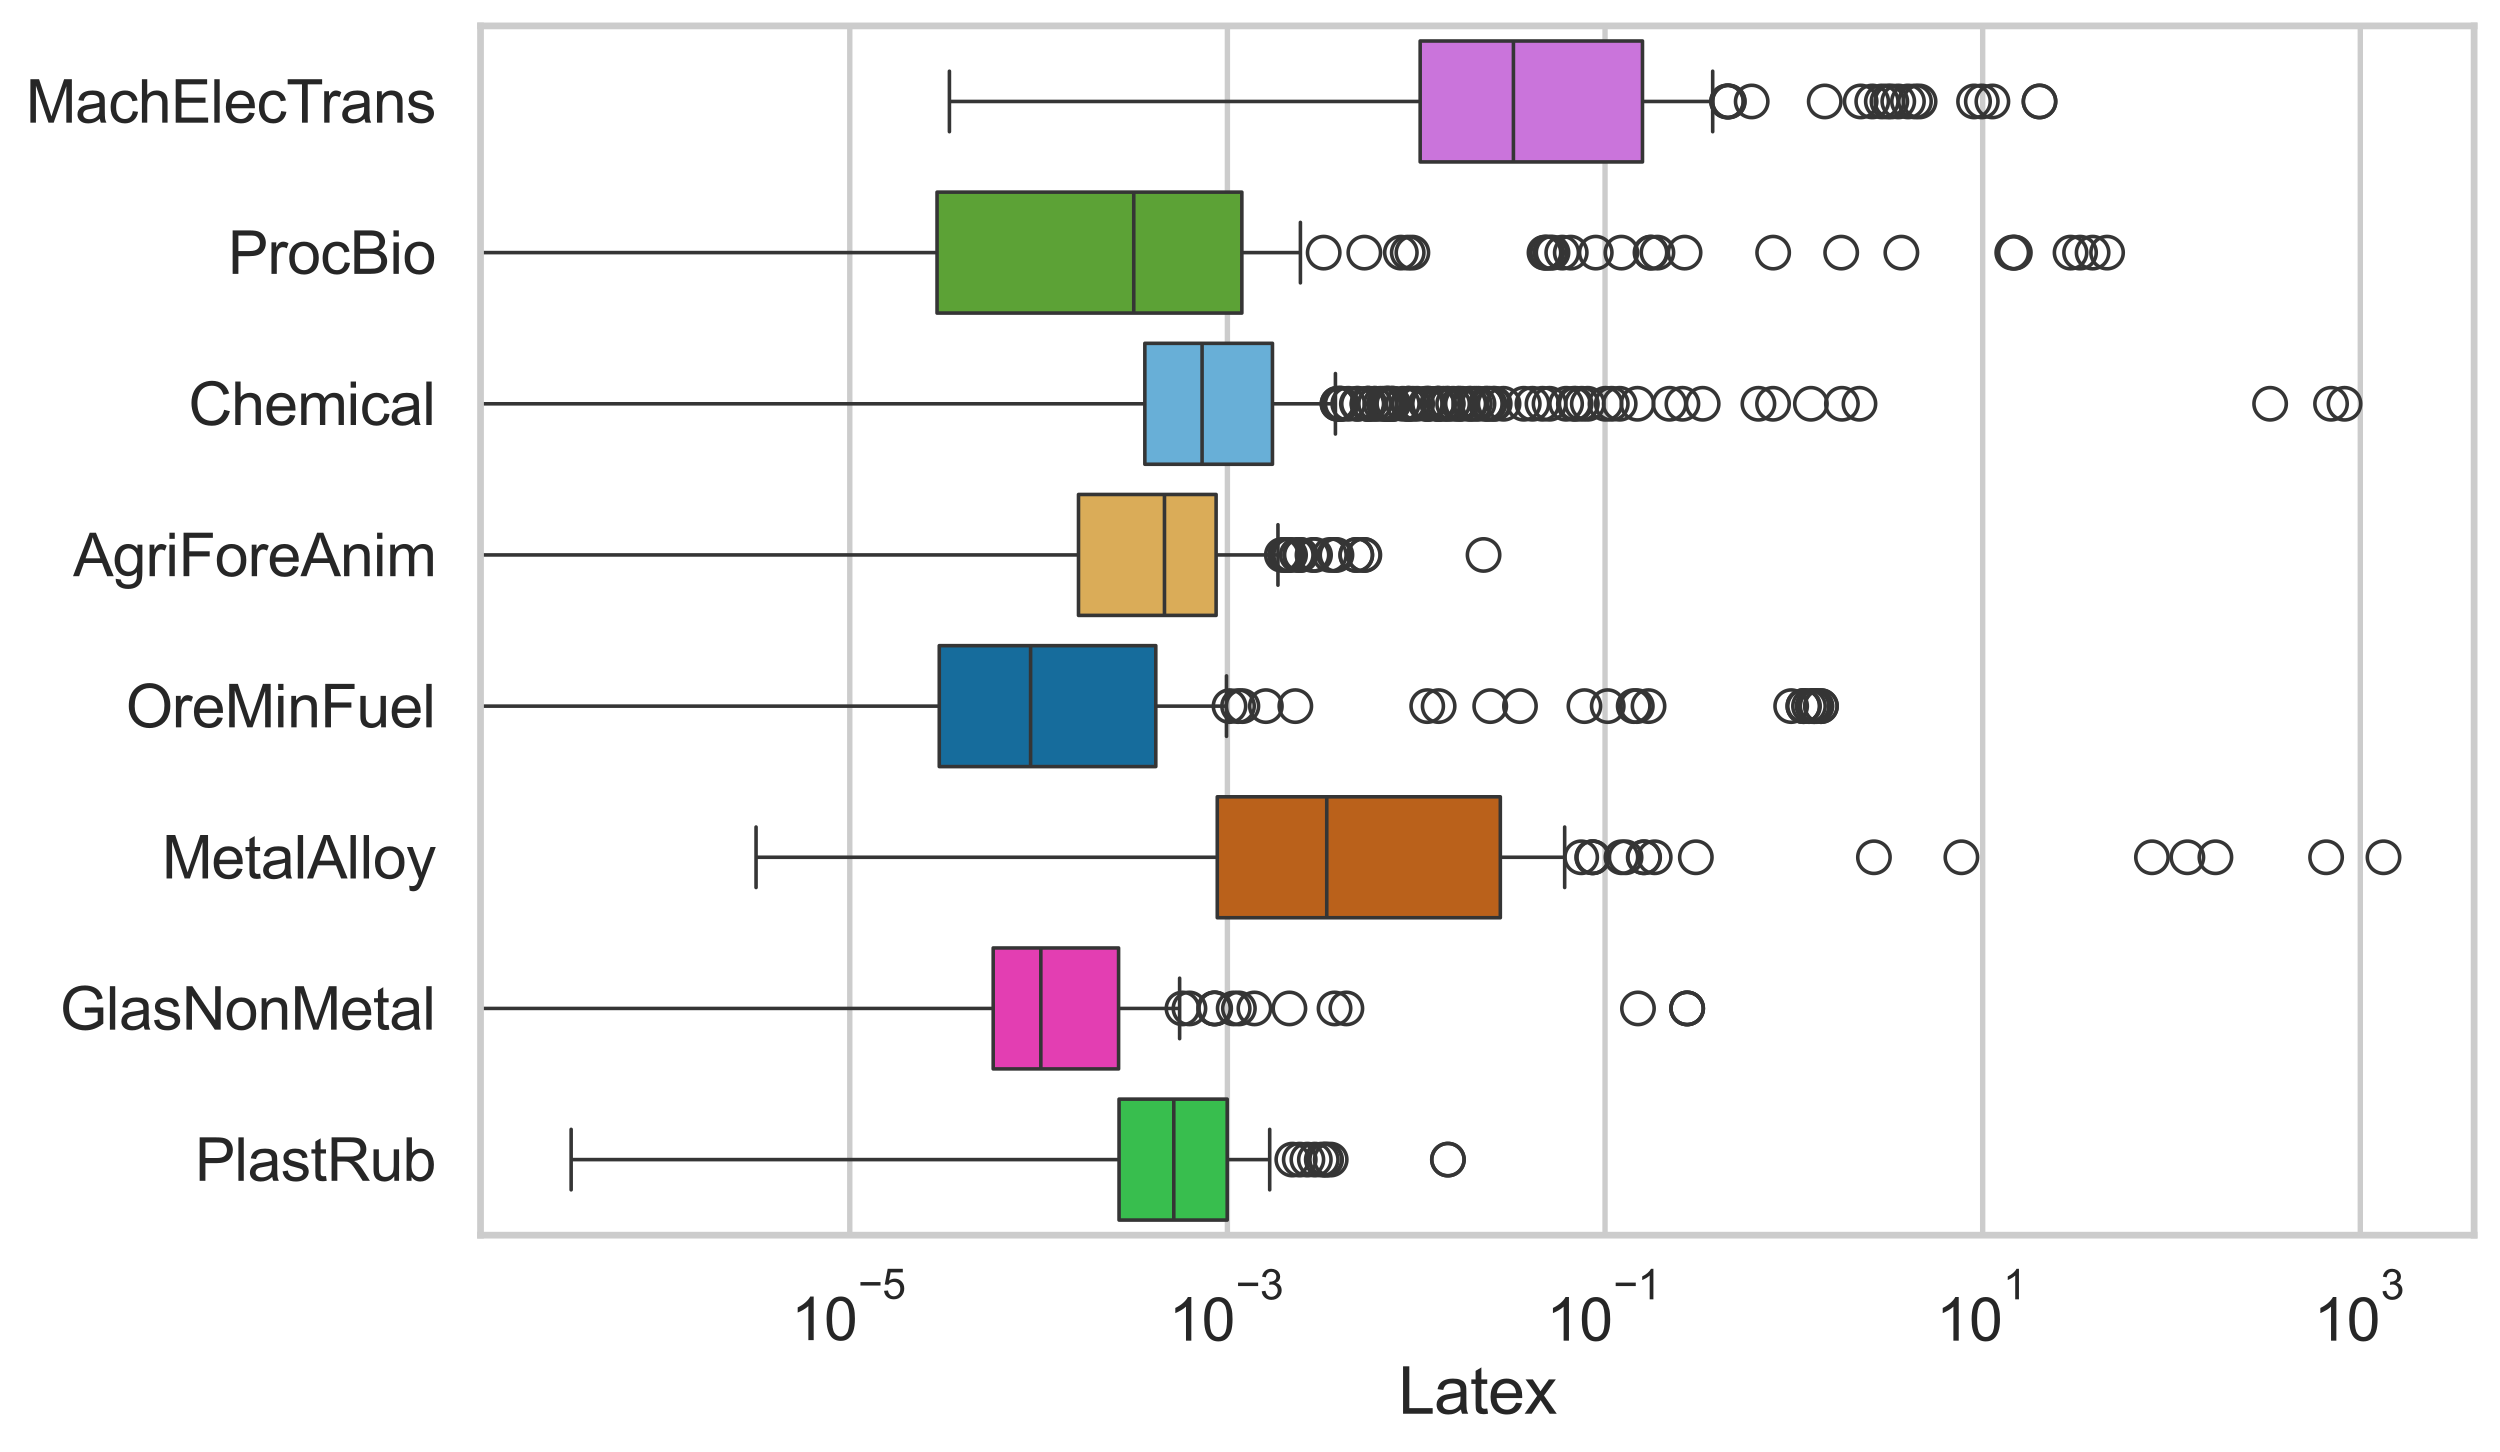 <?xml version="1.0" encoding="utf-8" standalone="no"?>
<!DOCTYPE svg PUBLIC "-//W3C//DTD SVG 1.1//EN"
  "http://www.w3.org/Graphics/SVG/1.1/DTD/svg11.dtd">
<svg xmlns:xlink="http://www.w3.org/1999/xlink" width="695.577pt" height="404.121pt" viewBox="0 0 695.577 404.121" xmlns="http://www.w3.org/2000/svg" version="1.1">
 <defs>
  <style type="text/css">*{stroke-linejoin: round; stroke-linecap: butt}</style>
 </defs>
 <g id="figure_1">
  <g id="patch_1">
   <path d="M 0 404.121 
L 695.577 404.121 
L 695.577 0 
L 0 0 
z
" style="fill: #ffffff"/>
  </g>
  <g id="axes_1">
   <g id="patch_2">
    <path d="M 133.697 343.665 
L 688.377 343.665 
L 688.377 7.2 
L 133.697 7.2 
z
" style="fill: #ffffff"/>
   </g>
   <g id="matplotlib.axis_1">
    <g id="xtick_1">
     <g id="line2d_1">
      <path d="M 236.435 343.665 
L 236.435 7.2 
" clip-path="url(#pda28c3b248)" style="fill: none; stroke: #cccccc; stroke-width: 1.5; stroke-linecap: round"/>
     </g>
     <g id="text_1">
      <!-- $\mathdefault{10^{-5}}$ -->
      <g style="fill: #262626" transform="translate(220.1 373.015) scale(0.165 -0.165)">
       <defs>
        <path id="ArialMT-31" d="M 2384 0 
L 1822 0 
L 1822 3584 
Q 1619 3391 1289 3197 
Q 959 3003 697 2906 
L 697 3450 
Q 1169 3672 1522 3987 
Q 1875 4303 2022 4600 
L 2384 4600 
L 2384 0 
z
" transform="scale(0.016)"/>
        <path id="ArialMT-30" d="M 266 2259 
Q 266 3072 433 3567 
Q 600 4063 929 4331 
Q 1259 4600 1759 4600 
Q 2128 4600 2406 4451 
Q 2684 4303 2865 4023 
Q 3047 3744 3150 3342 
Q 3253 2941 3253 2259 
Q 3253 1453 3087 958 
Q 2922 463 2592 192 
Q 2263 -78 1759 -78 
Q 1097 -78 719 397 
Q 266 969 266 2259 
z
M 844 2259 
Q 844 1131 1108 757 
Q 1372 384 1759 384 
Q 2147 384 2411 759 
Q 2675 1134 2675 2259 
Q 2675 3391 2411 3762 
Q 2147 4134 1753 4134 
Q 1366 4134 1134 3806 
Q 844 3388 844 2259 
z
" transform="scale(0.016)"/>
        <path id="ArialMT-2212" d="M 3381 1997 
L 356 1997 
L 356 2522 
L 3381 2522 
L 3381 1997 
z
" transform="scale(0.016)"/>
        <path id="ArialMT-35" d="M 266 1200 
L 856 1250 
Q 922 819 1161 601 
Q 1400 384 1738 384 
Q 2144 384 2425 690 
Q 2706 997 2706 1503 
Q 2706 1984 2436 2262 
Q 2166 2541 1728 2541 
Q 1456 2541 1237 2417 
Q 1019 2294 894 2097 
L 366 2166 
L 809 4519 
L 3088 4519 
L 3088 3981 
L 1259 3981 
L 1013 2750 
Q 1425 3038 1878 3038 
Q 2478 3038 2890 2622 
Q 3303 2206 3303 1553 
Q 3303 931 2941 478 
Q 2500 -78 1738 -78 
Q 1113 -78 717 272 
Q 322 622 266 1200 
z
" transform="scale(0.016)"/>
       </defs>
       <use xlink:href="#ArialMT-31" transform="translate(0 0.88)"/>
       <use xlink:href="#ArialMT-30" transform="translate(55.615 0.88)"/>
       <use xlink:href="#ArialMT-2212" transform="translate(112.973 70.573) scale(0.7)"/>
       <use xlink:href="#ArialMT-35" transform="translate(153.852 70.573) scale(0.7)"/>
      </g>
     </g>
    </g>
    <g id="xtick_2">
     <g id="line2d_2">
      <path d="M 341.503 343.665 
L 341.503 7.2 
" clip-path="url(#pda28c3b248)" style="fill: none; stroke: #cccccc; stroke-width: 1.5; stroke-linecap: round"/>
     </g>
     <g id="text_2">
      <!-- $\mathdefault{10^{-3}}$ -->
      <g style="fill: #262626" transform="translate(325.168 373.18) scale(0.165 -0.165)">
       <defs>
        <path id="ArialMT-33" d="M 269 1209 
L 831 1284 
Q 928 806 1161 595 
Q 1394 384 1728 384 
Q 2125 384 2398 659 
Q 2672 934 2672 1341 
Q 2672 1728 2419 1979 
Q 2166 2231 1775 2231 
Q 1616 2231 1378 2169 
L 1441 2663 
Q 1497 2656 1531 2656 
Q 1891 2656 2178 2843 
Q 2466 3031 2466 3422 
Q 2466 3731 2256 3934 
Q 2047 4138 1716 4138 
Q 1388 4138 1169 3931 
Q 950 3725 888 3313 
L 325 3413 
Q 428 3978 793 4289 
Q 1159 4600 1703 4600 
Q 2078 4600 2393 4439 
Q 2709 4278 2876 4000 
Q 3044 3722 3044 3409 
Q 3044 3113 2884 2869 
Q 2725 2625 2413 2481 
Q 2819 2388 3044 2092 
Q 3269 1797 3269 1353 
Q 3269 753 2831 336 
Q 2394 -81 1725 -81 
Q 1122 -81 723 278 
Q 325 638 269 1209 
z
" transform="scale(0.016)"/>
       </defs>
       <use xlink:href="#ArialMT-31" transform="translate(0 0.994)"/>
       <use xlink:href="#ArialMT-30" transform="translate(55.615 0.994)"/>
       <use xlink:href="#ArialMT-2212" transform="translate(112.973 70.688) scale(0.7)"/>
       <use xlink:href="#ArialMT-33" transform="translate(153.852 70.688) scale(0.7)"/>
      </g>
     </g>
    </g>
    <g id="xtick_3">
     <g id="line2d_3">
      <path d="M 446.571 343.665 
L 446.571 7.2 
" clip-path="url(#pda28c3b248)" style="fill: none; stroke: #cccccc; stroke-width: 1.5; stroke-linecap: round"/>
     </g>
     <g id="text_3">
      <!-- $\mathdefault{10^{-1}}$ -->
      <g style="fill: #262626" transform="translate(430.236 373.18) scale(0.165 -0.165)">
       <use xlink:href="#ArialMT-31" transform="translate(0 0.994)"/>
       <use xlink:href="#ArialMT-30" transform="translate(55.615 0.994)"/>
       <use xlink:href="#ArialMT-2212" transform="translate(112.973 70.688) scale(0.7)"/>
       <use xlink:href="#ArialMT-31" transform="translate(153.852 70.688) scale(0.7)"/>
      </g>
     </g>
    </g>
    <g id="xtick_4">
     <g id="line2d_4">
      <path d="M 551.639 343.665 
L 551.639 7.2 
" clip-path="url(#pda28c3b248)" style="fill: none; stroke: #cccccc; stroke-width: 1.5; stroke-linecap: round"/>
     </g>
     <g id="text_4">
      <!-- $\mathdefault{10^{1}}$ -->
      <g style="fill: #262626" transform="translate(538.687 373.18) scale(0.165 -0.165)">
       <use xlink:href="#ArialMT-31" transform="translate(0 0.994)"/>
       <use xlink:href="#ArialMT-30" transform="translate(55.615 0.994)"/>
       <use xlink:href="#ArialMT-31" transform="translate(112.973 70.688) scale(0.7)"/>
      </g>
     </g>
    </g>
    <g id="xtick_5">
     <g id="line2d_5">
      <path d="M 656.707 343.665 
L 656.707 7.2 
" clip-path="url(#pda28c3b248)" style="fill: none; stroke: #cccccc; stroke-width: 1.5; stroke-linecap: round"/>
     </g>
     <g id="text_5">
      <!-- $\mathdefault{10^{3}}$ -->
      <g style="fill: #262626" transform="translate(643.755 373.18) scale(0.165 -0.165)">
       <use xlink:href="#ArialMT-31" transform="translate(0 0.994)"/>
       <use xlink:href="#ArialMT-30" transform="translate(55.615 0.994)"/>
       <use xlink:href="#ArialMT-33" transform="translate(112.973 70.688) scale(0.7)"/>
      </g>
     </g>
    </g>
    <g id="text_6">
     <!-- Latex -->
     <g style="fill: #262626" transform="translate(389.022 393.344) scale(0.18 -0.18)">
      <defs>
       <path id="ArialMT-4c" d="M 469 0 
L 469 4581 
L 1075 4581 
L 1075 541 
L 3331 541 
L 3331 0 
L 469 0 
z
" transform="scale(0.016)"/>
       <path id="ArialMT-61" d="M 2588 409 
Q 2275 144 1986 34 
Q 1697 -75 1366 -75 
Q 819 -75 525 192 
Q 231 459 231 875 
Q 231 1119 342 1320 
Q 453 1522 633 1644 
Q 813 1766 1038 1828 
Q 1203 1872 1538 1913 
Q 2219 1994 2541 2106 
Q 2544 2222 2544 2253 
Q 2544 2597 2384 2738 
Q 2169 2928 1744 2928 
Q 1347 2928 1158 2789 
Q 969 2650 878 2297 
L 328 2372 
Q 403 2725 575 2942 
Q 747 3159 1072 3276 
Q 1397 3394 1825 3394 
Q 2250 3394 2515 3294 
Q 2781 3194 2906 3042 
Q 3031 2891 3081 2659 
Q 3109 2516 3109 2141 
L 3109 1391 
Q 3109 606 3145 398 
Q 3181 191 3288 0 
L 2700 0 
Q 2613 175 2588 409 
z
M 2541 1666 
Q 2234 1541 1622 1453 
Q 1275 1403 1131 1340 
Q 988 1278 909 1158 
Q 831 1038 831 891 
Q 831 666 1001 516 
Q 1172 366 1500 366 
Q 1825 366 2078 508 
Q 2331 650 2450 897 
Q 2541 1088 2541 1459 
L 2541 1666 
z
" transform="scale(0.016)"/>
       <path id="ArialMT-74" d="M 1650 503 
L 1731 6 
Q 1494 -44 1306 -44 
Q 1000 -44 831 53 
Q 663 150 594 308 
Q 525 466 525 972 
L 525 2881 
L 113 2881 
L 113 3319 
L 525 3319 
L 525 4141 
L 1084 4478 
L 1084 3319 
L 1650 3319 
L 1650 2881 
L 1084 2881 
L 1084 941 
Q 1084 700 1114 631 
Q 1144 563 1211 522 
Q 1278 481 1403 481 
Q 1497 481 1650 503 
z
" transform="scale(0.016)"/>
       <path id="ArialMT-65" d="M 2694 1069 
L 3275 997 
Q 3138 488 2766 206 
Q 2394 -75 1816 -75 
Q 1088 -75 661 373 
Q 234 822 234 1631 
Q 234 2469 665 2931 
Q 1097 3394 1784 3394 
Q 2450 3394 2872 2941 
Q 3294 2488 3294 1666 
Q 3294 1616 3291 1516 
L 816 1516 
Q 847 969 1125 678 
Q 1403 388 1819 388 
Q 2128 388 2347 550 
Q 2566 713 2694 1069 
z
M 847 1978 
L 2700 1978 
Q 2663 2397 2488 2606 
Q 2219 2931 1791 2931 
Q 1403 2931 1139 2672 
Q 875 2413 847 1978 
z
" transform="scale(0.016)"/>
       <path id="ArialMT-78" d="M 47 0 
L 1259 1725 
L 138 3319 
L 841 3319 
L 1350 2541 
Q 1494 2319 1581 2169 
Q 1719 2375 1834 2534 
L 2394 3319 
L 3066 3319 
L 1919 1756 
L 3153 0 
L 2463 0 
L 1781 1031 
L 1600 1309 
L 728 0 
L 47 0 
z
" transform="scale(0.016)"/>
      </defs>
      <use xlink:href="#ArialMT-4c"/>
      <use xlink:href="#ArialMT-61" transform="translate(55.615 0)"/>
      <use xlink:href="#ArialMT-74" transform="translate(111.23 0)"/>
      <use xlink:href="#ArialMT-65" transform="translate(139.014 0)"/>
      <use xlink:href="#ArialMT-78" transform="translate(194.629 0)"/>
     </g>
    </g>
   </g>
   <g id="matplotlib.axis_2">
    <g id="ytick_1">
     <g id="text_7">
      <!-- MachElecTrans -->
      <g style="fill: #262626" transform="translate(7.2 34.134) scale(0.165 -0.165)">
       <defs>
        <path id="ArialMT-4d" d="M 475 0 
L 475 4581 
L 1388 4581 
L 2472 1338 
Q 2622 884 2691 659 
Q 2769 909 2934 1394 
L 4031 4581 
L 4847 4581 
L 4847 0 
L 4263 0 
L 4263 3834 
L 2931 0 
L 2384 0 
L 1059 3900 
L 1059 0 
L 475 0 
z
" transform="scale(0.016)"/>
        <path id="ArialMT-63" d="M 2588 1216 
L 3141 1144 
Q 3050 572 2676 248 
Q 2303 -75 1759 -75 
Q 1078 -75 664 370 
Q 250 816 250 1647 
Q 250 2184 428 2587 
Q 606 2991 970 3192 
Q 1334 3394 1763 3394 
Q 2303 3394 2647 3120 
Q 2991 2847 3088 2344 
L 2541 2259 
Q 2463 2594 2264 2762 
Q 2066 2931 1784 2931 
Q 1359 2931 1093 2626 
Q 828 2322 828 1663 
Q 828 994 1084 691 
Q 1341 388 1753 388 
Q 2084 388 2306 591 
Q 2528 794 2588 1216 
z
" transform="scale(0.016)"/>
        <path id="ArialMT-68" d="M 422 0 
L 422 4581 
L 984 4581 
L 984 2938 
Q 1378 3394 1978 3394 
Q 2347 3394 2619 3248 
Q 2891 3103 3008 2847 
Q 3125 2591 3125 2103 
L 3125 0 
L 2563 0 
L 2563 2103 
Q 2563 2525 2380 2717 
Q 2197 2909 1863 2909 
Q 1613 2909 1392 2779 
Q 1172 2650 1078 2428 
Q 984 2206 984 1816 
L 984 0 
L 422 0 
z
" transform="scale(0.016)"/>
        <path id="ArialMT-45" d="M 506 0 
L 506 4581 
L 3819 4581 
L 3819 4041 
L 1113 4041 
L 1113 2638 
L 3647 2638 
L 3647 2100 
L 1113 2100 
L 1113 541 
L 3925 541 
L 3925 0 
L 506 0 
z
" transform="scale(0.016)"/>
        <path id="ArialMT-6c" d="M 409 0 
L 409 4581 
L 972 4581 
L 972 0 
L 409 0 
z
" transform="scale(0.016)"/>
        <path id="ArialMT-54" d="M 1659 0 
L 1659 4041 
L 150 4041 
L 150 4581 
L 3781 4581 
L 3781 4041 
L 2266 4041 
L 2266 0 
L 1659 0 
z
" transform="scale(0.016)"/>
        <path id="ArialMT-72" d="M 416 0 
L 416 3319 
L 922 3319 
L 922 2816 
Q 1116 3169 1280 3281 
Q 1444 3394 1641 3394 
Q 1925 3394 2219 3213 
L 2025 2691 
Q 1819 2813 1613 2813 
Q 1428 2813 1281 2702 
Q 1134 2591 1072 2394 
Q 978 2094 978 1738 
L 978 0 
L 416 0 
z
" transform="scale(0.016)"/>
        <path id="ArialMT-6e" d="M 422 0 
L 422 3319 
L 928 3319 
L 928 2847 
Q 1294 3394 1984 3394 
Q 2284 3394 2536 3286 
Q 2788 3178 2913 3003 
Q 3038 2828 3088 2588 
Q 3119 2431 3119 2041 
L 3119 0 
L 2556 0 
L 2556 2019 
Q 2556 2363 2490 2533 
Q 2425 2703 2258 2804 
Q 2091 2906 1866 2906 
Q 1506 2906 1245 2678 
Q 984 2450 984 1813 
L 984 0 
L 422 0 
z
" transform="scale(0.016)"/>
        <path id="ArialMT-73" d="M 197 991 
L 753 1078 
Q 800 744 1014 566 
Q 1228 388 1613 388 
Q 2000 388 2187 545 
Q 2375 703 2375 916 
Q 2375 1106 2209 1216 
Q 2094 1291 1634 1406 
Q 1016 1563 777 1677 
Q 538 1791 414 1992 
Q 291 2194 291 2438 
Q 291 2659 392 2848 
Q 494 3038 669 3163 
Q 800 3259 1026 3326 
Q 1253 3394 1513 3394 
Q 1903 3394 2198 3281 
Q 2494 3169 2634 2976 
Q 2775 2784 2828 2463 
L 2278 2388 
Q 2241 2644 2061 2787 
Q 1881 2931 1553 2931 
Q 1166 2931 1000 2803 
Q 834 2675 834 2503 
Q 834 2394 903 2306 
Q 972 2216 1119 2156 
Q 1203 2125 1616 2013 
Q 2213 1853 2448 1751 
Q 2684 1650 2818 1456 
Q 2953 1263 2953 975 
Q 2953 694 2789 445 
Q 2625 197 2315 61 
Q 2006 -75 1616 -75 
Q 969 -75 630 194 
Q 291 463 197 991 
z
" transform="scale(0.016)"/>
       </defs>
       <use xlink:href="#ArialMT-4d"/>
       <use xlink:href="#ArialMT-61" transform="translate(83.301 0)"/>
       <use xlink:href="#ArialMT-63" transform="translate(138.916 0)"/>
       <use xlink:href="#ArialMT-68" transform="translate(188.916 0)"/>
       <use xlink:href="#ArialMT-45" transform="translate(244.531 0)"/>
       <use xlink:href="#ArialMT-6c" transform="translate(311.23 0)"/>
       <use xlink:href="#ArialMT-65" transform="translate(333.447 0)"/>
       <use xlink:href="#ArialMT-63" transform="translate(389.062 0)"/>
       <use xlink:href="#ArialMT-54" transform="translate(439.062 0)"/>
       <use xlink:href="#ArialMT-72" transform="translate(496.396 0)"/>
       <use xlink:href="#ArialMT-61" transform="translate(529.697 0)"/>
       <use xlink:href="#ArialMT-6e" transform="translate(585.312 0)"/>
       <use xlink:href="#ArialMT-73" transform="translate(640.928 0)"/>
      </g>
     </g>
    </g>
    <g id="ytick_2">
     <g id="text_8">
      <!-- ProcBio -->
      <g style="fill: #262626" transform="translate(63.424 76.192) scale(0.165 -0.165)">
       <defs>
        <path id="ArialMT-50" d="M 494 0 
L 494 4581 
L 2222 4581 
Q 2678 4581 2919 4538 
Q 3256 4481 3484 4323 
Q 3713 4166 3852 3881 
Q 3991 3597 3991 3256 
Q 3991 2672 3619 2267 
Q 3247 1863 2275 1863 
L 1100 1863 
L 1100 0 
L 494 0 
z
M 1100 2403 
L 2284 2403 
Q 2872 2403 3119 2622 
Q 3366 2841 3366 3238 
Q 3366 3525 3220 3729 
Q 3075 3934 2838 4000 
Q 2684 4041 2272 4041 
L 1100 4041 
L 1100 2403 
z
" transform="scale(0.016)"/>
        <path id="ArialMT-6f" d="M 213 1659 
Q 213 2581 725 3025 
Q 1153 3394 1769 3394 
Q 2453 3394 2887 2945 
Q 3322 2497 3322 1706 
Q 3322 1066 3130 698 
Q 2938 331 2570 128 
Q 2203 -75 1769 -75 
Q 1072 -75 642 372 
Q 213 819 213 1659 
z
M 791 1659 
Q 791 1022 1069 705 
Q 1347 388 1769 388 
Q 2188 388 2466 706 
Q 2744 1025 2744 1678 
Q 2744 2294 2464 2611 
Q 2184 2928 1769 2928 
Q 1347 2928 1069 2612 
Q 791 2297 791 1659 
z
" transform="scale(0.016)"/>
        <path id="ArialMT-42" d="M 469 0 
L 469 4581 
L 2188 4581 
Q 2713 4581 3030 4442 
Q 3347 4303 3526 4014 
Q 3706 3725 3706 3409 
Q 3706 3116 3547 2856 
Q 3388 2597 3066 2438 
Q 3481 2316 3704 2022 
Q 3928 1728 3928 1328 
Q 3928 1006 3792 729 
Q 3656 453 3456 303 
Q 3256 153 2954 76 
Q 2653 0 2216 0 
L 469 0 
z
M 1075 2656 
L 2066 2656 
Q 2469 2656 2644 2709 
Q 2875 2778 2992 2937 
Q 3109 3097 3109 3338 
Q 3109 3566 3000 3739 
Q 2891 3913 2687 3977 
Q 2484 4041 1991 4041 
L 1075 4041 
L 1075 2656 
z
M 1075 541 
L 2216 541 
Q 2509 541 2628 563 
Q 2838 600 2978 687 
Q 3119 775 3209 942 
Q 3300 1109 3300 1328 
Q 3300 1584 3169 1773 
Q 3038 1963 2805 2039 
Q 2572 2116 2134 2116 
L 1075 2116 
L 1075 541 
z
" transform="scale(0.016)"/>
        <path id="ArialMT-69" d="M 425 3934 
L 425 4581 
L 988 4581 
L 988 3934 
L 425 3934 
z
M 425 0 
L 425 3319 
L 988 3319 
L 988 0 
L 425 0 
z
" transform="scale(0.016)"/>
       </defs>
       <use xlink:href="#ArialMT-50"/>
       <use xlink:href="#ArialMT-72" transform="translate(66.699 0)"/>
       <use xlink:href="#ArialMT-6f" transform="translate(100 0)"/>
       <use xlink:href="#ArialMT-63" transform="translate(155.615 0)"/>
       <use xlink:href="#ArialMT-42" transform="translate(205.615 0)"/>
       <use xlink:href="#ArialMT-69" transform="translate(272.314 0)"/>
       <use xlink:href="#ArialMT-6f" transform="translate(294.531 0)"/>
      </g>
     </g>
    </g>
    <g id="ytick_3">
     <g id="text_9">
      <!-- Chemical -->
      <g style="fill: #262626" transform="translate(52.428 118.25) scale(0.165 -0.165)">
       <defs>
        <path id="ArialMT-43" d="M 3763 1606 
L 4369 1453 
Q 4178 706 3683 314 
Q 3188 -78 2472 -78 
Q 1731 -78 1267 223 
Q 803 525 561 1097 
Q 319 1669 319 2325 
Q 319 3041 592 3573 
Q 866 4106 1370 4382 
Q 1875 4659 2481 4659 
Q 3169 4659 3637 4309 
Q 4106 3959 4291 3325 
L 3694 3184 
Q 3534 3684 3231 3912 
Q 2928 4141 2469 4141 
Q 1941 4141 1586 3887 
Q 1231 3634 1087 3207 
Q 944 2781 944 2328 
Q 944 1744 1114 1308 
Q 1284 872 1643 656 
Q 2003 441 2422 441 
Q 2931 441 3284 734 
Q 3638 1028 3763 1606 
z
" transform="scale(0.016)"/>
        <path id="ArialMT-6d" d="M 422 0 
L 422 3319 
L 925 3319 
L 925 2853 
Q 1081 3097 1340 3245 
Q 1600 3394 1931 3394 
Q 2300 3394 2536 3241 
Q 2772 3088 2869 2813 
Q 3263 3394 3894 3394 
Q 4388 3394 4653 3120 
Q 4919 2847 4919 2278 
L 4919 0 
L 4359 0 
L 4359 2091 
Q 4359 2428 4304 2576 
Q 4250 2725 4106 2815 
Q 3963 2906 3769 2906 
Q 3419 2906 3187 2673 
Q 2956 2441 2956 1928 
L 2956 0 
L 2394 0 
L 2394 2156 
Q 2394 2531 2256 2718 
Q 2119 2906 1806 2906 
Q 1569 2906 1367 2781 
Q 1166 2656 1075 2415 
Q 984 2175 984 1722 
L 984 0 
L 422 0 
z
" transform="scale(0.016)"/>
       </defs>
       <use xlink:href="#ArialMT-43"/>
       <use xlink:href="#ArialMT-68" transform="translate(72.217 0)"/>
       <use xlink:href="#ArialMT-65" transform="translate(127.832 0)"/>
       <use xlink:href="#ArialMT-6d" transform="translate(183.447 0)"/>
       <use xlink:href="#ArialMT-69" transform="translate(266.748 0)"/>
       <use xlink:href="#ArialMT-63" transform="translate(288.965 0)"/>
       <use xlink:href="#ArialMT-61" transform="translate(338.965 0)"/>
       <use xlink:href="#ArialMT-6c" transform="translate(394.58 0)"/>
      </g>
     </g>
    </g>
    <g id="ytick_4">
     <g id="text_10">
      <!-- AgriForeAnim -->
      <g style="fill: #262626" transform="translate(20.341 160.308) scale(0.165 -0.165)">
       <defs>
        <path id="ArialMT-41" d="M -9 0 
L 1750 4581 
L 2403 4581 
L 4278 0 
L 3588 0 
L 3053 1388 
L 1138 1388 
L 634 0 
L -9 0 
z
M 1313 1881 
L 2866 1881 
L 2388 3150 
Q 2169 3728 2063 4100 
Q 1975 3659 1816 3225 
L 1313 1881 
z
" transform="scale(0.016)"/>
        <path id="ArialMT-67" d="M 319 -275 
L 866 -356 
Q 900 -609 1056 -725 
Q 1266 -881 1628 -881 
Q 2019 -881 2231 -725 
Q 2444 -569 2519 -288 
Q 2563 -116 2559 434 
Q 2191 0 1641 0 
Q 956 0 581 494 
Q 206 988 206 1678 
Q 206 2153 378 2554 
Q 550 2956 876 3175 
Q 1203 3394 1644 3394 
Q 2231 3394 2613 2919 
L 2613 3319 
L 3131 3319 
L 3131 450 
Q 3131 -325 2973 -648 
Q 2816 -972 2473 -1159 
Q 2131 -1347 1631 -1347 
Q 1038 -1347 672 -1080 
Q 306 -813 319 -275 
z
M 784 1719 
Q 784 1066 1043 766 
Q 1303 466 1694 466 
Q 2081 466 2343 764 
Q 2606 1063 2606 1700 
Q 2606 2309 2336 2618 
Q 2066 2928 1684 2928 
Q 1309 2928 1046 2623 
Q 784 2319 784 1719 
z
" transform="scale(0.016)"/>
        <path id="ArialMT-46" d="M 525 0 
L 525 4581 
L 3616 4581 
L 3616 4041 
L 1131 4041 
L 1131 2622 
L 3281 2622 
L 3281 2081 
L 1131 2081 
L 1131 0 
L 525 0 
z
" transform="scale(0.016)"/>
       </defs>
       <use xlink:href="#ArialMT-41"/>
       <use xlink:href="#ArialMT-67" transform="translate(66.699 0)"/>
       <use xlink:href="#ArialMT-72" transform="translate(122.314 0)"/>
       <use xlink:href="#ArialMT-69" transform="translate(155.615 0)"/>
       <use xlink:href="#ArialMT-46" transform="translate(177.832 0)"/>
       <use xlink:href="#ArialMT-6f" transform="translate(238.916 0)"/>
       <use xlink:href="#ArialMT-72" transform="translate(294.531 0)"/>
       <use xlink:href="#ArialMT-65" transform="translate(327.832 0)"/>
       <use xlink:href="#ArialMT-41" transform="translate(383.447 0)"/>
       <use xlink:href="#ArialMT-6e" transform="translate(450.146 0)"/>
       <use xlink:href="#ArialMT-69" transform="translate(505.762 0)"/>
       <use xlink:href="#ArialMT-6d" transform="translate(527.979 0)"/>
      </g>
     </g>
    </g>
    <g id="ytick_5">
     <g id="text_11">
      <!-- OreMinFuel -->
      <g style="fill: #262626" transform="translate(35.013 202.366) scale(0.165 -0.165)">
       <defs>
        <path id="ArialMT-4f" d="M 309 2231 
Q 309 3372 921 4017 
Q 1534 4663 2503 4663 
Q 3138 4663 3647 4359 
Q 4156 4056 4423 3514 
Q 4691 2972 4691 2284 
Q 4691 1588 4409 1038 
Q 4128 488 3612 205 
Q 3097 -78 2500 -78 
Q 1853 -78 1343 234 
Q 834 547 571 1087 
Q 309 1628 309 2231 
z
M 934 2222 
Q 934 1394 1379 917 
Q 1825 441 2497 441 
Q 3181 441 3623 922 
Q 4066 1403 4066 2288 
Q 4066 2847 3877 3264 
Q 3688 3681 3323 3911 
Q 2959 4141 2506 4141 
Q 1863 4141 1398 3698 
Q 934 3256 934 2222 
z
" transform="scale(0.016)"/>
        <path id="ArialMT-75" d="M 2597 0 
L 2597 488 
Q 2209 -75 1544 -75 
Q 1250 -75 995 37 
Q 741 150 617 320 
Q 494 491 444 738 
Q 409 903 409 1263 
L 409 3319 
L 972 3319 
L 972 1478 
Q 972 1038 1006 884 
Q 1059 663 1231 536 
Q 1403 409 1656 409 
Q 1909 409 2131 539 
Q 2353 669 2445 892 
Q 2538 1116 2538 1541 
L 2538 3319 
L 3100 3319 
L 3100 0 
L 2597 0 
z
" transform="scale(0.016)"/>
       </defs>
       <use xlink:href="#ArialMT-4f"/>
       <use xlink:href="#ArialMT-72" transform="translate(77.783 0)"/>
       <use xlink:href="#ArialMT-65" transform="translate(111.084 0)"/>
       <use xlink:href="#ArialMT-4d" transform="translate(166.699 0)"/>
       <use xlink:href="#ArialMT-69" transform="translate(250 0)"/>
       <use xlink:href="#ArialMT-6e" transform="translate(272.217 0)"/>
       <use xlink:href="#ArialMT-46" transform="translate(327.832 0)"/>
       <use xlink:href="#ArialMT-75" transform="translate(388.916 0)"/>
       <use xlink:href="#ArialMT-65" transform="translate(444.531 0)"/>
       <use xlink:href="#ArialMT-6c" transform="translate(500.146 0)"/>
      </g>
     </g>
    </g>
    <g id="ytick_6">
     <g id="text_12">
      <!-- MetalAlloy -->
      <g style="fill: #262626" transform="translate(45.088 244.425) scale(0.165 -0.165)">
       <defs>
        <path id="ArialMT-79" d="M 397 -1278 
L 334 -750 
Q 519 -800 656 -800 
Q 844 -800 956 -737 
Q 1069 -675 1141 -563 
Q 1194 -478 1313 -144 
Q 1328 -97 1363 -6 
L 103 3319 
L 709 3319 
L 1400 1397 
Q 1534 1031 1641 628 
Q 1738 1016 1872 1384 
L 2581 3319 
L 3144 3319 
L 1881 -56 
Q 1678 -603 1566 -809 
Q 1416 -1088 1222 -1217 
Q 1028 -1347 759 -1347 
Q 597 -1347 397 -1278 
z
" transform="scale(0.016)"/>
       </defs>
       <use xlink:href="#ArialMT-4d"/>
       <use xlink:href="#ArialMT-65" transform="translate(83.301 0)"/>
       <use xlink:href="#ArialMT-74" transform="translate(138.916 0)"/>
       <use xlink:href="#ArialMT-61" transform="translate(166.699 0)"/>
       <use xlink:href="#ArialMT-6c" transform="translate(222.314 0)"/>
       <use xlink:href="#ArialMT-41" transform="translate(244.531 0)"/>
       <use xlink:href="#ArialMT-6c" transform="translate(311.23 0)"/>
       <use xlink:href="#ArialMT-6c" transform="translate(333.447 0)"/>
       <use xlink:href="#ArialMT-6f" transform="translate(355.664 0)"/>
       <use xlink:href="#ArialMT-79" transform="translate(411.279 0)"/>
      </g>
     </g>
    </g>
    <g id="ytick_7">
     <g id="text_13">
      <!-- GlasNonMetal -->
      <g style="fill: #262626" transform="translate(16.659 286.483) scale(0.165 -0.165)">
       <defs>
        <path id="ArialMT-47" d="M 2638 1797 
L 2638 2334 
L 4578 2338 
L 4578 638 
Q 4131 281 3656 101 
Q 3181 -78 2681 -78 
Q 2006 -78 1454 211 
Q 903 500 622 1047 
Q 341 1594 341 2269 
Q 341 2938 620 3517 
Q 900 4097 1425 4378 
Q 1950 4659 2634 4659 
Q 3131 4659 3532 4498 
Q 3934 4338 4162 4050 
Q 4391 3763 4509 3300 
L 3963 3150 
Q 3859 3500 3706 3700 
Q 3553 3900 3268 4020 
Q 2984 4141 2638 4141 
Q 2222 4141 1919 4014 
Q 1616 3888 1430 3681 
Q 1244 3475 1141 3228 
Q 966 2803 966 2306 
Q 966 1694 1177 1281 
Q 1388 869 1791 669 
Q 2194 469 2647 469 
Q 3041 469 3416 620 
Q 3791 772 3984 944 
L 3984 1797 
L 2638 1797 
z
" transform="scale(0.016)"/>
        <path id="ArialMT-4e" d="M 488 0 
L 488 4581 
L 1109 4581 
L 3516 984 
L 3516 4581 
L 4097 4581 
L 4097 0 
L 3475 0 
L 1069 3600 
L 1069 0 
L 488 0 
z
" transform="scale(0.016)"/>
       </defs>
       <use xlink:href="#ArialMT-47"/>
       <use xlink:href="#ArialMT-6c" transform="translate(77.783 0)"/>
       <use xlink:href="#ArialMT-61" transform="translate(100 0)"/>
       <use xlink:href="#ArialMT-73" transform="translate(155.615 0)"/>
       <use xlink:href="#ArialMT-4e" transform="translate(205.615 0)"/>
       <use xlink:href="#ArialMT-6f" transform="translate(277.832 0)"/>
       <use xlink:href="#ArialMT-6e" transform="translate(333.447 0)"/>
       <use xlink:href="#ArialMT-4d" transform="translate(389.062 0)"/>
       <use xlink:href="#ArialMT-65" transform="translate(472.363 0)"/>
       <use xlink:href="#ArialMT-74" transform="translate(527.979 0)"/>
       <use xlink:href="#ArialMT-61" transform="translate(555.762 0)"/>
       <use xlink:href="#ArialMT-6c" transform="translate(611.377 0)"/>
      </g>
     </g>
    </g>
    <g id="ytick_8">
     <g id="text_14">
      <!-- PlastRub -->
      <g style="fill: #262626" transform="translate(54.248 328.541) scale(0.165 -0.165)">
       <defs>
        <path id="ArialMT-52" d="M 503 0 
L 503 4581 
L 2534 4581 
Q 3147 4581 3465 4457 
Q 3784 4334 3975 4021 
Q 4166 3709 4166 3331 
Q 4166 2844 3850 2509 
Q 3534 2175 2875 2084 
Q 3116 1969 3241 1856 
Q 3506 1613 3744 1247 
L 4541 0 
L 3778 0 
L 3172 953 
Q 2906 1366 2734 1584 
Q 2563 1803 2427 1890 
Q 2291 1978 2150 2013 
Q 2047 2034 1813 2034 
L 1109 2034 
L 1109 0 
L 503 0 
z
M 1109 2559 
L 2413 2559 
Q 2828 2559 3062 2645 
Q 3297 2731 3419 2920 
Q 3541 3109 3541 3331 
Q 3541 3656 3305 3865 
Q 3069 4075 2559 4075 
L 1109 4075 
L 1109 2559 
z
" transform="scale(0.016)"/>
        <path id="ArialMT-62" d="M 941 0 
L 419 0 
L 419 4581 
L 981 4581 
L 981 2947 
Q 1338 3394 1891 3394 
Q 2197 3394 2470 3270 
Q 2744 3147 2920 2923 
Q 3097 2700 3197 2384 
Q 3297 2069 3297 1709 
Q 3297 856 2875 390 
Q 2453 -75 1863 -75 
Q 1275 -75 941 416 
L 941 0 
z
M 934 1684 
Q 934 1088 1097 822 
Q 1363 388 1816 388 
Q 2184 388 2453 708 
Q 2722 1028 2722 1663 
Q 2722 2313 2464 2622 
Q 2206 2931 1841 2931 
Q 1472 2931 1203 2611 
Q 934 2291 934 1684 
z
" transform="scale(0.016)"/>
       </defs>
       <use xlink:href="#ArialMT-50"/>
       <use xlink:href="#ArialMT-6c" transform="translate(66.699 0)"/>
       <use xlink:href="#ArialMT-61" transform="translate(88.916 0)"/>
       <use xlink:href="#ArialMT-73" transform="translate(144.531 0)"/>
       <use xlink:href="#ArialMT-74" transform="translate(194.531 0)"/>
       <use xlink:href="#ArialMT-52" transform="translate(222.314 0)"/>
       <use xlink:href="#ArialMT-75" transform="translate(294.531 0)"/>
       <use xlink:href="#ArialMT-62" transform="translate(350.146 0)"/>
      </g>
     </g>
    </g>
   </g>
   <g id="patch_3">
    <path d="M 395.135 11.406 
L 395.135 45.052 
L 456.988 45.052 
L 456.988 11.406 
L 395.135 11.406 
z
" clip-path="url(#pda28c3b248)" style="fill: #ca74db; stroke: #353535; stroke-linejoin: miter"/>
   </g>
   <g id="line2d_6">
    <path d="M 395.135 28.229 
L 264.156 28.229 
" clip-path="url(#pda28c3b248)" style="fill: none; stroke: #353535"/>
   </g>
   <g id="line2d_7">
    <path d="M 456.988 28.229 
L 476.522 28.229 
" clip-path="url(#pda28c3b248)" style="fill: none; stroke: #353535"/>
   </g>
   <g id="line2d_8">
    <path d="M 264.156 19.817 
L 264.156 36.641 
" clip-path="url(#pda28c3b248)" style="fill: none; stroke: #353535; stroke-linecap: round"/>
   </g>
   <g id="line2d_9">
    <path d="M 476.522 19.817 
L 476.522 36.641 
" clip-path="url(#pda28c3b248)" style="fill: none; stroke: #353535; stroke-linecap: round"/>
   </g>
   <g id="line2d_10">
    <defs>
     <path id="m4a85059183" d="M 0 4.5 
C 1.193 4.5 2.338 4.026 3.182 3.182 
C 4.026 2.338 4.5 1.193 4.5 0 
C 4.5 -1.193 4.026 -2.338 3.182 -3.182 
C 2.338 -4.026 1.193 -4.5 0 -4.5 
C -1.193 -4.5 -2.338 -4.026 -3.182 -3.182 
C -4.026 -2.338 -4.5 -1.193 -4.5 0 
C -4.5 1.193 -4.026 2.338 -3.182 3.182 
C -2.338 4.026 -1.193 4.5 0 4.5 
z
" style="stroke: #353535"/>
    </defs>
    <g clip-path="url(#pda28c3b248)">
     <use xlink:href="#m4a85059183" x="525.146" y="28.229" style="fill-opacity: 0; stroke: #353535"/>
     <use xlink:href="#m4a85059183" x="532.813" y="28.229" style="fill-opacity: 0; stroke: #353535"/>
     <use xlink:href="#m4a85059183" x="480.94" y="28.229" style="fill-opacity: 0; stroke: #353535"/>
     <use xlink:href="#m4a85059183" x="507.698" y="28.229" style="fill-opacity: 0; stroke: #353535"/>
     <use xlink:href="#m4a85059183" x="487.371" y="28.229" style="fill-opacity: 0; stroke: #353535"/>
     <use xlink:href="#m4a85059183" x="481.013" y="28.229" style="fill-opacity: 0; stroke: #353535"/>
     <use xlink:href="#m4a85059183" x="567.455" y="28.229" style="fill-opacity: 0; stroke: #353535"/>
     <use xlink:href="#m4a85059183" x="523.577" y="28.229" style="fill-opacity: 0; stroke: #353535"/>
     <use xlink:href="#m4a85059183" x="530.853" y="28.229" style="fill-opacity: 0; stroke: #353535"/>
     <use xlink:href="#m4a85059183" x="526.223" y="28.229" style="fill-opacity: 0; stroke: #353535"/>
     <use xlink:href="#m4a85059183" x="517.696" y="28.229" style="fill-opacity: 0; stroke: #353535"/>
     <use xlink:href="#m4a85059183" x="549.245" y="28.229" style="fill-opacity: 0; stroke: #353535"/>
     <use xlink:href="#m4a85059183" x="551.4" y="28.229" style="fill-opacity: 0; stroke: #353535"/>
     <use xlink:href="#m4a85059183" x="480.509" y="28.229" style="fill-opacity: 0; stroke: #353535"/>
     <use xlink:href="#m4a85059183" x="480.566" y="28.229" style="fill-opacity: 0; stroke: #353535"/>
     <use xlink:href="#m4a85059183" x="528.156" y="28.229" style="fill-opacity: 0; stroke: #353535"/>
     <use xlink:href="#m4a85059183" x="520.915" y="28.229" style="fill-opacity: 0; stroke: #353535"/>
     <use xlink:href="#m4a85059183" x="534.086" y="28.229" style="fill-opacity: 0; stroke: #353535"/>
     <use xlink:href="#m4a85059183" x="567.455" y="28.229" style="fill-opacity: 0; stroke: #353535"/>
     <use xlink:href="#m4a85059183" x="554.346" y="28.229" style="fill-opacity: 0; stroke: #353535"/>
    </g>
   </g>
   <g id="patch_4">
    <path d="M 260.715 53.464 
L 260.715 87.11 
L 345.52 87.11 
L 345.52 53.464 
L 260.715 53.464 
z
" clip-path="url(#pda28c3b248)" style="fill: #5ca236; stroke: #353535; stroke-linejoin: miter"/>
   </g>
   <g id="line2d_11">
    <path d="M 260.715 70.287 
L -1 70.287 
" clip-path="url(#pda28c3b248)" style="fill: none; stroke: #353535"/>
   </g>
   <g id="line2d_12">
    <path d="M 345.52 70.287 
L 361.814 70.287 
" clip-path="url(#pda28c3b248)" style="fill: none; stroke: #353535"/>
   </g>
   <g id="line2d_13">
    <path clip-path="url(#pda28c3b248)" style="fill: none; stroke: #353535; stroke-linecap: round"/>
   </g>
   <g id="line2d_14">
    <path d="M 361.814 61.875 
L 361.814 78.699 
" clip-path="url(#pda28c3b248)" style="fill: none; stroke: #353535; stroke-linecap: round"/>
   </g>
   <g id="line2d_15">
    <g clip-path="url(#pda28c3b248)">
     <use xlink:href="#m4a85059183" x="391.676" y="70.287" style="fill-opacity: 0; stroke: #353535"/>
     <use xlink:href="#m4a85059183" x="443.991" y="70.287" style="fill-opacity: 0; stroke: #353535"/>
     <use xlink:href="#m4a85059183" x="389.757" y="70.287" style="fill-opacity: 0; stroke: #353535"/>
     <use xlink:href="#m4a85059183" x="529.018" y="70.287" style="fill-opacity: 0; stroke: #353535"/>
     <use xlink:href="#m4a85059183" x="461.15" y="70.287" style="fill-opacity: 0; stroke: #353535"/>
     <use xlink:href="#m4a85059183" x="368.289" y="70.287" style="fill-opacity: 0; stroke: #353535"/>
     <use xlink:href="#m4a85059183" x="493.346" y="70.287" style="fill-opacity: 0; stroke: #353535"/>
     <use xlink:href="#m4a85059183" x="559.874" y="70.287" style="fill-opacity: 0; stroke: #353535"/>
     <use xlink:href="#m4a85059183" x="379.6" y="70.287" style="fill-opacity: 0; stroke: #353535"/>
     <use xlink:href="#m4a85059183" x="459.404" y="70.287" style="fill-opacity: 0; stroke: #353535"/>
     <use xlink:href="#m4a85059183" x="429.982" y="70.287" style="fill-opacity: 0; stroke: #353535"/>
     <use xlink:href="#m4a85059183" x="430.48" y="70.287" style="fill-opacity: 0; stroke: #353535"/>
     <use xlink:href="#m4a85059183" x="576.088" y="70.287" style="fill-opacity: 0; stroke: #353535"/>
     <use xlink:href="#m4a85059183" x="560.59" y="70.287" style="fill-opacity: 0; stroke: #353535"/>
     <use xlink:href="#m4a85059183" x="560.349" y="70.287" style="fill-opacity: 0; stroke: #353535"/>
     <use xlink:href="#m4a85059183" x="431.951" y="70.287" style="fill-opacity: 0; stroke: #353535"/>
     <use xlink:href="#m4a85059183" x="451.114" y="70.287" style="fill-opacity: 0; stroke: #353535"/>
     <use xlink:href="#m4a85059183" x="437.029" y="70.287" style="fill-opacity: 0; stroke: #353535"/>
     <use xlink:href="#m4a85059183" x="429.731" y="70.287" style="fill-opacity: 0; stroke: #353535"/>
     <use xlink:href="#m4a85059183" x="582.221" y="70.287" style="fill-opacity: 0; stroke: #353535"/>
     <use xlink:href="#m4a85059183" x="468.701" y="70.287" style="fill-opacity: 0; stroke: #353535"/>
     <use xlink:href="#m4a85059183" x="578.741" y="70.287" style="fill-opacity: 0; stroke: #353535"/>
     <use xlink:href="#m4a85059183" x="586.256" y="70.287" style="fill-opacity: 0; stroke: #353535"/>
     <use xlink:href="#m4a85059183" x="431.368" y="70.287" style="fill-opacity: 0; stroke: #353535"/>
     <use xlink:href="#m4a85059183" x="459.224" y="70.287" style="fill-opacity: 0; stroke: #353535"/>
     <use xlink:href="#m4a85059183" x="392.971" y="70.287" style="fill-opacity: 0; stroke: #353535"/>
     <use xlink:href="#m4a85059183" x="512.275" y="70.287" style="fill-opacity: 0; stroke: #353535"/>
     <use xlink:href="#m4a85059183" x="434.662" y="70.287" style="fill-opacity: 0; stroke: #353535"/>
    </g>
   </g>
   <g id="patch_5">
    <path d="M 318.53 95.522 
L 318.53 129.168 
L 354.038 129.168 
L 354.038 95.522 
L 318.53 95.522 
z
" clip-path="url(#pda28c3b248)" style="fill: #68afd7; stroke: #353535; stroke-linejoin: miter"/>
   </g>
   <g id="line2d_16">
    <path d="M 318.53 112.345 
L -1 112.345 
" clip-path="url(#pda28c3b248)" style="fill: none; stroke: #353535"/>
   </g>
   <g id="line2d_17">
    <path d="M 354.038 112.345 
L 371.555 112.345 
" clip-path="url(#pda28c3b248)" style="fill: none; stroke: #353535"/>
   </g>
   <g id="line2d_18">
    <path clip-path="url(#pda28c3b248)" style="fill: none; stroke: #353535; stroke-linecap: round"/>
   </g>
   <g id="line2d_19">
    <path d="M 371.555 103.934 
L 371.555 120.757 
" clip-path="url(#pda28c3b248)" style="fill: none; stroke: #353535; stroke-linecap: round"/>
   </g>
   <g id="line2d_20">
    <g clip-path="url(#pda28c3b248)">
     <use xlink:href="#m4a85059183" x="391.883" y="112.345" style="fill-opacity: 0; stroke: #353535"/>
     <use xlink:href="#m4a85059183" x="381.046" y="112.345" style="fill-opacity: 0; stroke: #353535"/>
     <use xlink:href="#m4a85059183" x="402.705" y="112.345" style="fill-opacity: 0; stroke: #353535"/>
     <use xlink:href="#m4a85059183" x="414.393" y="112.345" style="fill-opacity: 0; stroke: #353535"/>
     <use xlink:href="#m4a85059183" x="405.875" y="112.345" style="fill-opacity: 0; stroke: #353535"/>
     <use xlink:href="#m4a85059183" x="464.507" y="112.345" style="fill-opacity: 0; stroke: #353535"/>
     <use xlink:href="#m4a85059183" x="631.62" y="112.345" style="fill-opacity: 0; stroke: #353535"/>
     <use xlink:href="#m4a85059183" x="391.994" y="112.345" style="fill-opacity: 0; stroke: #353535"/>
     <use xlink:href="#m4a85059183" x="393.095" y="112.345" style="fill-opacity: 0; stroke: #353535"/>
     <use xlink:href="#m4a85059183" x="489.248" y="112.345" style="fill-opacity: 0; stroke: #353535"/>
     <use xlink:href="#m4a85059183" x="387.657" y="112.345" style="fill-opacity: 0; stroke: #353535"/>
     <use xlink:href="#m4a85059183" x="372.139" y="112.345" style="fill-opacity: 0; stroke: #353535"/>
     <use xlink:href="#m4a85059183" x="394.289" y="112.345" style="fill-opacity: 0; stroke: #353535"/>
     <use xlink:href="#m4a85059183" x="402.809" y="112.345" style="fill-opacity: 0; stroke: #353535"/>
     <use xlink:href="#m4a85059183" x="382.485" y="112.345" style="fill-opacity: 0; stroke: #353535"/>
     <use xlink:href="#m4a85059183" x="431.126" y="112.345" style="fill-opacity: 0; stroke: #353535"/>
     <use xlink:href="#m4a85059183" x="382.543" y="112.345" style="fill-opacity: 0; stroke: #353535"/>
     <use xlink:href="#m4a85059183" x="503.847" y="112.345" style="fill-opacity: 0; stroke: #353535"/>
     <use xlink:href="#m4a85059183" x="397.565" y="112.345" style="fill-opacity: 0; stroke: #353535"/>
     <use xlink:href="#m4a85059183" x="387.49" y="112.345" style="fill-opacity: 0; stroke: #353535"/>
     <use xlink:href="#m4a85059183" x="386.732" y="112.345" style="fill-opacity: 0; stroke: #353535"/>
     <use xlink:href="#m4a85059183" x="429.168" y="112.345" style="fill-opacity: 0; stroke: #353535"/>
     <use xlink:href="#m4a85059183" x="372.746" y="112.345" style="fill-opacity: 0; stroke: #353535"/>
     <use xlink:href="#m4a85059183" x="441.77" y="112.345" style="fill-opacity: 0; stroke: #353535"/>
     <use xlink:href="#m4a85059183" x="415.868" y="112.345" style="fill-opacity: 0; stroke: #353535"/>
     <use xlink:href="#m4a85059183" x="401.646" y="112.345" style="fill-opacity: 0; stroke: #353535"/>
     <use xlink:href="#m4a85059183" x="517.361" y="112.345" style="fill-opacity: 0; stroke: #353535"/>
     <use xlink:href="#m4a85059183" x="408.794" y="112.345" style="fill-opacity: 0; stroke: #353535"/>
     <use xlink:href="#m4a85059183" x="384.082" y="112.345" style="fill-opacity: 0; stroke: #353535"/>
     <use xlink:href="#m4a85059183" x="415.54" y="112.345" style="fill-opacity: 0; stroke: #353535"/>
     <use xlink:href="#m4a85059183" x="413.457" y="112.345" style="fill-opacity: 0; stroke: #353535"/>
     <use xlink:href="#m4a85059183" x="387.321" y="112.345" style="fill-opacity: 0; stroke: #353535"/>
     <use xlink:href="#m4a85059183" x="380.438" y="112.345" style="fill-opacity: 0; stroke: #353535"/>
     <use xlink:href="#m4a85059183" x="438.389" y="112.345" style="fill-opacity: 0; stroke: #353535"/>
     <use xlink:href="#m4a85059183" x="512.476" y="112.345" style="fill-opacity: 0; stroke: #353535"/>
     <use xlink:href="#m4a85059183" x="373.046" y="112.345" style="fill-opacity: 0; stroke: #353535"/>
     <use xlink:href="#m4a85059183" x="473.736" y="112.345" style="fill-opacity: 0; stroke: #353535"/>
     <use xlink:href="#m4a85059183" x="446.697" y="112.345" style="fill-opacity: 0; stroke: #353535"/>
     <use xlink:href="#m4a85059183" x="385.027" y="112.345" style="fill-opacity: 0; stroke: #353535"/>
     <use xlink:href="#m4a85059183" x="400.426" y="112.345" style="fill-opacity: 0; stroke: #353535"/>
     <use xlink:href="#m4a85059183" x="385.838" y="112.345" style="fill-opacity: 0; stroke: #353535"/>
     <use xlink:href="#m4a85059183" x="423.958" y="112.345" style="fill-opacity: 0; stroke: #353535"/>
     <use xlink:href="#m4a85059183" x="386.248" y="112.345" style="fill-opacity: 0; stroke: #353535"/>
     <use xlink:href="#m4a85059183" x="411.363" y="112.345" style="fill-opacity: 0; stroke: #353535"/>
     <use xlink:href="#m4a85059183" x="426.378" y="112.345" style="fill-opacity: 0; stroke: #353535"/>
     <use xlink:href="#m4a85059183" x="385.623" y="112.345" style="fill-opacity: 0; stroke: #353535"/>
     <use xlink:href="#m4a85059183" x="440.122" y="112.345" style="fill-opacity: 0; stroke: #353535"/>
     <use xlink:href="#m4a85059183" x="468.102" y="112.345" style="fill-opacity: 0; stroke: #353535"/>
     <use xlink:href="#m4a85059183" x="648.57" y="112.345" style="fill-opacity: 0; stroke: #353535"/>
     <use xlink:href="#m4a85059183" x="386.109" y="112.345" style="fill-opacity: 0; stroke: #353535"/>
     <use xlink:href="#m4a85059183" x="437.908" y="112.345" style="fill-opacity: 0; stroke: #353535"/>
     <use xlink:href="#m4a85059183" x="404.3" y="112.345" style="fill-opacity: 0; stroke: #353535"/>
     <use xlink:href="#m4a85059183" x="397.481" y="112.345" style="fill-opacity: 0; stroke: #353535"/>
     <use xlink:href="#m4a85059183" x="406.735" y="112.345" style="fill-opacity: 0; stroke: #353535"/>
     <use xlink:href="#m4a85059183" x="410.351" y="112.345" style="fill-opacity: 0; stroke: #353535"/>
     <use xlink:href="#m4a85059183" x="413.544" y="112.345" style="fill-opacity: 0; stroke: #353535"/>
     <use xlink:href="#m4a85059183" x="400.243" y="112.345" style="fill-opacity: 0; stroke: #353535"/>
     <use xlink:href="#m4a85059183" x="377.526" y="112.345" style="fill-opacity: 0; stroke: #353535"/>
     <use xlink:href="#m4a85059183" x="399.977" y="112.345" style="fill-opacity: 0; stroke: #353535"/>
     <use xlink:href="#m4a85059183" x="391.762" y="112.345" style="fill-opacity: 0; stroke: #353535"/>
     <use xlink:href="#m4a85059183" x="377.818" y="112.345" style="fill-opacity: 0; stroke: #353535"/>
     <use xlink:href="#m4a85059183" x="399.946" y="112.345" style="fill-opacity: 0; stroke: #353535"/>
     <use xlink:href="#m4a85059183" x="652.318" y="112.345" style="fill-opacity: 0; stroke: #353535"/>
     <use xlink:href="#m4a85059183" x="418.328" y="112.345" style="fill-opacity: 0; stroke: #353535"/>
     <use xlink:href="#m4a85059183" x="409.14" y="112.345" style="fill-opacity: 0; stroke: #353535"/>
     <use xlink:href="#m4a85059183" x="448.447" y="112.345" style="fill-opacity: 0; stroke: #353535"/>
     <use xlink:href="#m4a85059183" x="386.158" y="112.345" style="fill-opacity: 0; stroke: #353535"/>
     <use xlink:href="#m4a85059183" x="380.551" y="112.345" style="fill-opacity: 0; stroke: #353535"/>
     <use xlink:href="#m4a85059183" x="450.649" y="112.345" style="fill-opacity: 0; stroke: #353535"/>
     <use xlink:href="#m4a85059183" x="372.87" y="112.345" style="fill-opacity: 0; stroke: #353535"/>
     <use xlink:href="#m4a85059183" x="405.787" y="112.345" style="fill-opacity: 0; stroke: #353535"/>
     <use xlink:href="#m4a85059183" x="396.987" y="112.345" style="fill-opacity: 0; stroke: #353535"/>
     <use xlink:href="#m4a85059183" x="380.609" y="112.345" style="fill-opacity: 0; stroke: #353535"/>
     <use xlink:href="#m4a85059183" x="375.116" y="112.345" style="fill-opacity: 0; stroke: #353535"/>
     <use xlink:href="#m4a85059183" x="396.722" y="112.345" style="fill-opacity: 0; stroke: #353535"/>
     <use xlink:href="#m4a85059183" x="372.138" y="112.345" style="fill-opacity: 0; stroke: #353535"/>
     <use xlink:href="#m4a85059183" x="435.736" y="112.345" style="fill-opacity: 0; stroke: #353535"/>
     <use xlink:href="#m4a85059183" x="493.315" y="112.345" style="fill-opacity: 0; stroke: #353535"/>
     <use xlink:href="#m4a85059183" x="455.593" y="112.345" style="fill-opacity: 0; stroke: #353535"/>
     <use xlink:href="#m4a85059183" x="390.314" y="112.345" style="fill-opacity: 0; stroke: #353535"/>
     <use xlink:href="#m4a85059183" x="373.288" y="112.345" style="fill-opacity: 0; stroke: #353535"/>
    </g>
   </g>
   <g id="patch_6">
    <path d="M 300.072 137.58 
L 300.072 171.226 
L 338.358 171.226 
L 338.358 137.58 
L 300.072 137.58 
z
" clip-path="url(#pda28c3b248)" style="fill: #daac58; stroke: #353535; stroke-linejoin: miter"/>
   </g>
   <g id="line2d_21">
    <path d="M 300.072 154.403 
L -1 154.403 
" clip-path="url(#pda28c3b248)" style="fill: none; stroke: #353535"/>
   </g>
   <g id="line2d_22">
    <path d="M 338.358 154.403 
L 355.567 154.403 
" clip-path="url(#pda28c3b248)" style="fill: none; stroke: #353535"/>
   </g>
   <g id="line2d_23">
    <path clip-path="url(#pda28c3b248)" style="fill: none; stroke: #353535; stroke-linecap: round"/>
   </g>
   <g id="line2d_24">
    <path d="M 355.567 145.992 
L 355.567 162.815 
" clip-path="url(#pda28c3b248)" style="fill: none; stroke: #353535; stroke-linecap: round"/>
   </g>
   <g id="line2d_25">
    <g clip-path="url(#pda28c3b248)">
     <use xlink:href="#m4a85059183" x="358.475" y="154.403" style="fill-opacity: 0; stroke: #353535"/>
     <use xlink:href="#m4a85059183" x="358.035" y="154.403" style="fill-opacity: 0; stroke: #353535"/>
     <use xlink:href="#m4a85059183" x="361.73" y="154.403" style="fill-opacity: 0; stroke: #353535"/>
     <use xlink:href="#m4a85059183" x="361.916" y="154.403" style="fill-opacity: 0; stroke: #353535"/>
     <use xlink:href="#m4a85059183" x="370.026" y="154.403" style="fill-opacity: 0; stroke: #353535"/>
     <use xlink:href="#m4a85059183" x="360.811" y="154.403" style="fill-opacity: 0; stroke: #353535"/>
     <use xlink:href="#m4a85059183" x="371.84" y="154.403" style="fill-opacity: 0; stroke: #353535"/>
     <use xlink:href="#m4a85059183" x="365.181" y="154.403" style="fill-opacity: 0; stroke: #353535"/>
     <use xlink:href="#m4a85059183" x="365.884" y="154.403" style="fill-opacity: 0; stroke: #353535"/>
     <use xlink:href="#m4a85059183" x="377.387" y="154.403" style="fill-opacity: 0; stroke: #353535"/>
     <use xlink:href="#m4a85059183" x="357.559" y="154.403" style="fill-opacity: 0; stroke: #353535"/>
     <use xlink:href="#m4a85059183" x="371.277" y="154.403" style="fill-opacity: 0; stroke: #353535"/>
     <use xlink:href="#m4a85059183" x="377.34" y="154.403" style="fill-opacity: 0; stroke: #353535"/>
     <use xlink:href="#m4a85059183" x="412.771" y="154.403" style="fill-opacity: 0; stroke: #353535"/>
     <use xlink:href="#m4a85059183" x="358.293" y="154.403" style="fill-opacity: 0; stroke: #353535"/>
     <use xlink:href="#m4a85059183" x="379.606" y="154.403" style="fill-opacity: 0; stroke: #353535"/>
     <use xlink:href="#m4a85059183" x="356.649" y="154.403" style="fill-opacity: 0; stroke: #353535"/>
     <use xlink:href="#m4a85059183" x="358.932" y="154.403" style="fill-opacity: 0; stroke: #353535"/>
     <use xlink:href="#m4a85059183" x="379.453" y="154.403" style="fill-opacity: 0; stroke: #353535"/>
    </g>
   </g>
   <g id="patch_7">
    <path d="M 261.333 179.638 
L 261.333 213.285 
L 321.577 213.285 
L 321.577 179.638 
L 261.333 179.638 
z
" clip-path="url(#pda28c3b248)" style="fill: #166c9c; stroke: #353535; stroke-linejoin: miter"/>
   </g>
   <g id="line2d_26">
    <path d="M 261.333 196.461 
L -1 196.461 
" clip-path="url(#pda28c3b248)" style="fill: none; stroke: #353535"/>
   </g>
   <g id="line2d_27">
    <path d="M 321.577 196.461 
L 341.253 196.461 
" clip-path="url(#pda28c3b248)" style="fill: none; stroke: #353535"/>
   </g>
   <g id="line2d_28">
    <path clip-path="url(#pda28c3b248)" style="fill: none; stroke: #353535; stroke-linecap: round"/>
   </g>
   <g id="line2d_29">
    <path d="M 341.253 188.05 
L 341.253 204.873 
" clip-path="url(#pda28c3b248)" style="fill: none; stroke: #353535; stroke-linecap: round"/>
   </g>
   <g id="line2d_30">
    <g clip-path="url(#pda28c3b248)">
     <use xlink:href="#m4a85059183" x="454.547" y="196.461" style="fill-opacity: 0; stroke: #353535"/>
     <use xlink:href="#m4a85059183" x="352.204" y="196.461" style="fill-opacity: 0; stroke: #353535"/>
     <use xlink:href="#m4a85059183" x="504.308" y="196.461" style="fill-opacity: 0; stroke: #353535"/>
     <use xlink:href="#m4a85059183" x="505.415" y="196.461" style="fill-opacity: 0; stroke: #353535"/>
     <use xlink:href="#m4a85059183" x="506.652" y="196.461" style="fill-opacity: 0; stroke: #353535"/>
     <use xlink:href="#m4a85059183" x="360.4" y="196.461" style="fill-opacity: 0; stroke: #353535"/>
     <use xlink:href="#m4a85059183" x="447.32" y="196.461" style="fill-opacity: 0; stroke: #353535"/>
     <use xlink:href="#m4a85059183" x="506.652" y="196.461" style="fill-opacity: 0; stroke: #353535"/>
     <use xlink:href="#m4a85059183" x="344.465" y="196.461" style="fill-opacity: 0; stroke: #353535"/>
     <use xlink:href="#m4a85059183" x="458.672" y="196.461" style="fill-opacity: 0; stroke: #353535"/>
     <use xlink:href="#m4a85059183" x="397.098" y="196.461" style="fill-opacity: 0; stroke: #353535"/>
     <use xlink:href="#m4a85059183" x="501.742" y="196.461" style="fill-opacity: 0; stroke: #353535"/>
     <use xlink:href="#m4a85059183" x="345.672" y="196.461" style="fill-opacity: 0; stroke: #353535"/>
     <use xlink:href="#m4a85059183" x="503.315" y="196.461" style="fill-opacity: 0; stroke: #353535"/>
     <use xlink:href="#m4a85059183" x="414.631" y="196.461" style="fill-opacity: 0; stroke: #353535"/>
     <use xlink:href="#m4a85059183" x="422.899" y="196.461" style="fill-opacity: 0; stroke: #353535"/>
     <use xlink:href="#m4a85059183" x="498.354" y="196.461" style="fill-opacity: 0; stroke: #353535"/>
     <use xlink:href="#m4a85059183" x="440.841" y="196.461" style="fill-opacity: 0; stroke: #353535"/>
     <use xlink:href="#m4a85059183" x="501.753" y="196.461" style="fill-opacity: 0; stroke: #353535"/>
     <use xlink:href="#m4a85059183" x="400.275" y="196.461" style="fill-opacity: 0; stroke: #353535"/>
     <use xlink:href="#m4a85059183" x="504.766" y="196.461" style="fill-opacity: 0; stroke: #353535"/>
     <use xlink:href="#m4a85059183" x="455.411" y="196.461" style="fill-opacity: 0; stroke: #353535"/>
     <use xlink:href="#m4a85059183" x="342.09" y="196.461" style="fill-opacity: 0; stroke: #353535"/>
     <use xlink:href="#m4a85059183" x="501.928" y="196.461" style="fill-opacity: 0; stroke: #353535"/>
     <use xlink:href="#m4a85059183" x="504.899" y="196.461" style="fill-opacity: 0; stroke: #353535"/>
     <use xlink:href="#m4a85059183" x="504.766" y="196.461" style="fill-opacity: 0; stroke: #353535"/>
    </g>
   </g>
   <g id="patch_8">
    <path d="M 338.684 221.696 
L 338.684 255.343 
L 417.436 255.343 
L 417.436 221.696 
L 338.684 221.696 
z
" clip-path="url(#pda28c3b248)" style="fill: #ba611b; stroke: #353535; stroke-linejoin: miter"/>
   </g>
   <g id="line2d_31">
    <path d="M 338.684 238.519 
L 210.358 238.519 
" clip-path="url(#pda28c3b248)" style="fill: none; stroke: #353535"/>
   </g>
   <g id="line2d_32">
    <path d="M 417.436 238.519 
L 435.339 238.519 
" clip-path="url(#pda28c3b248)" style="fill: none; stroke: #353535"/>
   </g>
   <g id="line2d_33">
    <path d="M 210.358 230.108 
L 210.358 246.931 
" clip-path="url(#pda28c3b248)" style="fill: none; stroke: #353535; stroke-linecap: round"/>
   </g>
   <g id="line2d_34">
    <path d="M 435.339 230.108 
L 435.339 246.931 
" clip-path="url(#pda28c3b248)" style="fill: none; stroke: #353535; stroke-linecap: round"/>
   </g>
   <g id="line2d_35">
    <g clip-path="url(#pda28c3b248)">
     <use xlink:href="#m4a85059183" x="471.833" y="238.519" style="fill-opacity: 0; stroke: #353535"/>
     <use xlink:href="#m4a85059183" x="460.395" y="238.519" style="fill-opacity: 0; stroke: #353535"/>
     <use xlink:href="#m4a85059183" x="598.739" y="238.519" style="fill-opacity: 0; stroke: #353535"/>
     <use xlink:href="#m4a85059183" x="616.394" y="238.519" style="fill-opacity: 0; stroke: #353535"/>
     <use xlink:href="#m4a85059183" x="545.721" y="238.519" style="fill-opacity: 0; stroke: #353535"/>
     <use xlink:href="#m4a85059183" x="663.164" y="238.519" style="fill-opacity: 0; stroke: #353535"/>
     <use xlink:href="#m4a85059183" x="647.194" y="238.519" style="fill-opacity: 0; stroke: #353535"/>
     <use xlink:href="#m4a85059183" x="521.383" y="238.519" style="fill-opacity: 0; stroke: #353535"/>
     <use xlink:href="#m4a85059183" x="443.088" y="238.519" style="fill-opacity: 0; stroke: #353535"/>
     <use xlink:href="#m4a85059183" x="443.009" y="238.519" style="fill-opacity: 0; stroke: #353535"/>
     <use xlink:href="#m4a85059183" x="608.6" y="238.519" style="fill-opacity: 0; stroke: #353535"/>
     <use xlink:href="#m4a85059183" x="452.281" y="238.519" style="fill-opacity: 0; stroke: #353535"/>
     <use xlink:href="#m4a85059183" x="457.443" y="238.519" style="fill-opacity: 0; stroke: #353535"/>
     <use xlink:href="#m4a85059183" x="451.149" y="238.519" style="fill-opacity: 0; stroke: #353535"/>
     <use xlink:href="#m4a85059183" x="457.337" y="238.519" style="fill-opacity: 0; stroke: #353535"/>
     <use xlink:href="#m4a85059183" x="439.935" y="238.519" style="fill-opacity: 0; stroke: #353535"/>
     <use xlink:href="#m4a85059183" x="443.271" y="238.519" style="fill-opacity: 0; stroke: #353535"/>
    </g>
   </g>
   <g id="patch_9">
    <path d="M 276.338 263.754 
L 276.338 297.401 
L 311.224 297.401 
L 311.224 263.754 
L 276.338 263.754 
z
" clip-path="url(#pda28c3b248)" style="fill: #e33eb2; stroke: #353535; stroke-linejoin: miter"/>
   </g>
   <g id="line2d_36">
    <path d="M 276.338 280.577 
L -1 280.577 
" clip-path="url(#pda28c3b248)" style="fill: none; stroke: #353535"/>
   </g>
   <g id="line2d_37">
    <path d="M 311.224 280.577 
L 328.207 280.577 
" clip-path="url(#pda28c3b248)" style="fill: none; stroke: #353535"/>
   </g>
   <g id="line2d_38">
    <path clip-path="url(#pda28c3b248)" style="fill: none; stroke: #353535; stroke-linecap: round"/>
   </g>
   <g id="line2d_39">
    <path d="M 328.207 272.166 
L 328.207 288.989 
" clip-path="url(#pda28c3b248)" style="fill: none; stroke: #353535; stroke-linecap: round"/>
   </g>
   <g id="line2d_40">
    <g clip-path="url(#pda28c3b248)">
     <use xlink:href="#m4a85059183" x="337.914" y="280.577" style="fill-opacity: 0; stroke: #353535"/>
     <use xlink:href="#m4a85059183" x="358.75" y="280.577" style="fill-opacity: 0; stroke: #353535"/>
     <use xlink:href="#m4a85059183" x="371.313" y="280.577" style="fill-opacity: 0; stroke: #353535"/>
     <use xlink:href="#m4a85059183" x="469.416" y="280.577" style="fill-opacity: 0; stroke: #353535"/>
     <use xlink:href="#m4a85059183" x="455.736" y="280.577" style="fill-opacity: 0; stroke: #353535"/>
     <use xlink:href="#m4a85059183" x="469.416" y="280.577" style="fill-opacity: 0; stroke: #353535"/>
     <use xlink:href="#m4a85059183" x="374.608" y="280.577" style="fill-opacity: 0; stroke: #353535"/>
     <use xlink:href="#m4a85059183" x="344.703" y="280.577" style="fill-opacity: 0; stroke: #353535"/>
     <use xlink:href="#m4a85059183" x="337.811" y="280.577" style="fill-opacity: 0; stroke: #353535"/>
     <use xlink:href="#m4a85059183" x="349.015" y="280.577" style="fill-opacity: 0; stroke: #353535"/>
     <use xlink:href="#m4a85059183" x="330.939" y="280.577" style="fill-opacity: 0; stroke: #353535"/>
     <use xlink:href="#m4a85059183" x="338.097" y="280.577" style="fill-opacity: 0; stroke: #353535"/>
     <use xlink:href="#m4a85059183" x="469.416" y="280.577" style="fill-opacity: 0; stroke: #353535"/>
     <use xlink:href="#m4a85059183" x="343.25" y="280.577" style="fill-opacity: 0; stroke: #353535"/>
     <use xlink:href="#m4a85059183" x="328.996" y="280.577" style="fill-opacity: 0; stroke: #353535"/>
    </g>
   </g>
   <g id="patch_10">
    <path d="M 311.355 305.812 
L 311.355 339.459 
L 341.445 339.459 
L 341.445 305.812 
L 311.355 305.812 
z
" clip-path="url(#pda28c3b248)" style="fill: #38be4e; stroke: #353535; stroke-linejoin: miter"/>
   </g>
   <g id="line2d_41">
    <path d="M 311.355 322.635 
L 158.91 322.635 
" clip-path="url(#pda28c3b248)" style="fill: none; stroke: #353535"/>
   </g>
   <g id="line2d_42">
    <path d="M 341.445 322.635 
L 353.267 322.635 
" clip-path="url(#pda28c3b248)" style="fill: none; stroke: #353535"/>
   </g>
   <g id="line2d_43">
    <path d="M 158.91 314.224 
L 158.91 331.047 
" clip-path="url(#pda28c3b248)" style="fill: none; stroke: #353535; stroke-linecap: round"/>
   </g>
   <g id="line2d_44">
    <path d="M 353.267 314.224 
L 353.267 331.047 
" clip-path="url(#pda28c3b248)" style="fill: none; stroke: #353535; stroke-linecap: round"/>
   </g>
   <g id="line2d_45">
    <g clip-path="url(#pda28c3b248)">
     <use xlink:href="#m4a85059183" x="367.761" y="322.635" style="fill-opacity: 0; stroke: #353535"/>
     <use xlink:href="#m4a85059183" x="402.865" y="322.635" style="fill-opacity: 0; stroke: #353535"/>
     <use xlink:href="#m4a85059183" x="363.756" y="322.635" style="fill-opacity: 0; stroke: #353535"/>
     <use xlink:href="#m4a85059183" x="368.762" y="322.635" style="fill-opacity: 0; stroke: #353535"/>
     <use xlink:href="#m4a85059183" x="368.964" y="322.635" style="fill-opacity: 0; stroke: #353535"/>
     <use xlink:href="#m4a85059183" x="365.83" y="322.635" style="fill-opacity: 0; stroke: #353535"/>
     <use xlink:href="#m4a85059183" x="361.63" y="322.635" style="fill-opacity: 0; stroke: #353535"/>
     <use xlink:href="#m4a85059183" x="370.242" y="322.635" style="fill-opacity: 0; stroke: #353535"/>
     <use xlink:href="#m4a85059183" x="402.847" y="322.635" style="fill-opacity: 0; stroke: #353535"/>
     <use xlink:href="#m4a85059183" x="359.559" y="322.635" style="fill-opacity: 0; stroke: #353535"/>
    </g>
   </g>
   <g id="line2d_46">
    <path d="M 421.081 11.406 
L 421.081 45.052 
" clip-path="url(#pda28c3b248)" style="fill: none; stroke: #353535"/>
   </g>
   <g id="line2d_47">
    <path d="M 315.445 53.464 
L 315.445 87.11 
" clip-path="url(#pda28c3b248)" style="fill: none; stroke: #353535"/>
   </g>
   <g id="line2d_48">
    <path d="M 334.456 95.522 
L 334.456 129.168 
" clip-path="url(#pda28c3b248)" style="fill: none; stroke: #353535"/>
   </g>
   <g id="line2d_49">
    <path d="M 323.992 137.58 
L 323.992 171.226 
" clip-path="url(#pda28c3b248)" style="fill: none; stroke: #353535"/>
   </g>
   <g id="line2d_50">
    <path d="M 286.744 179.638 
L 286.744 213.285 
" clip-path="url(#pda28c3b248)" style="fill: none; stroke: #353535"/>
   </g>
   <g id="line2d_51">
    <path d="M 369.14 221.696 
L 369.14 255.343 
" clip-path="url(#pda28c3b248)" style="fill: none; stroke: #353535"/>
   </g>
   <g id="line2d_52">
    <path d="M 289.593 263.754 
L 289.593 297.401 
" clip-path="url(#pda28c3b248)" style="fill: none; stroke: #353535"/>
   </g>
   <g id="line2d_53">
    <path d="M 326.583 305.812 
L 326.583 339.459 
" clip-path="url(#pda28c3b248)" style="fill: none; stroke: #353535"/>
   </g>
   <g id="patch_11">
    <path d="M 133.697 343.665 
L 133.697 7.2 
" style="fill: none; stroke: #cccccc; stroke-width: 1.875; stroke-linejoin: miter; stroke-linecap: square"/>
   </g>
   <g id="patch_12">
    <path d="M 688.377 343.665 
L 688.377 7.2 
" style="fill: none; stroke: #cccccc; stroke-width: 1.875; stroke-linejoin: miter; stroke-linecap: square"/>
   </g>
   <g id="patch_13">
    <path d="M 133.697 343.665 
L 688.377 343.665 
" style="fill: none; stroke: #cccccc; stroke-width: 1.875; stroke-linejoin: miter; stroke-linecap: square"/>
   </g>
   <g id="patch_14">
    <path d="M 133.697 7.2 
L 688.377 7.2 
" style="fill: none; stroke: #cccccc; stroke-width: 1.875; stroke-linejoin: miter; stroke-linecap: square"/>
   </g>
  </g>
 </g>
 <defs>
  <clipPath id="pda28c3b248">
   <rect x="133.697" y="7.2" width="554.68" height="336.465"/>
  </clipPath>
 </defs>
</svg>
